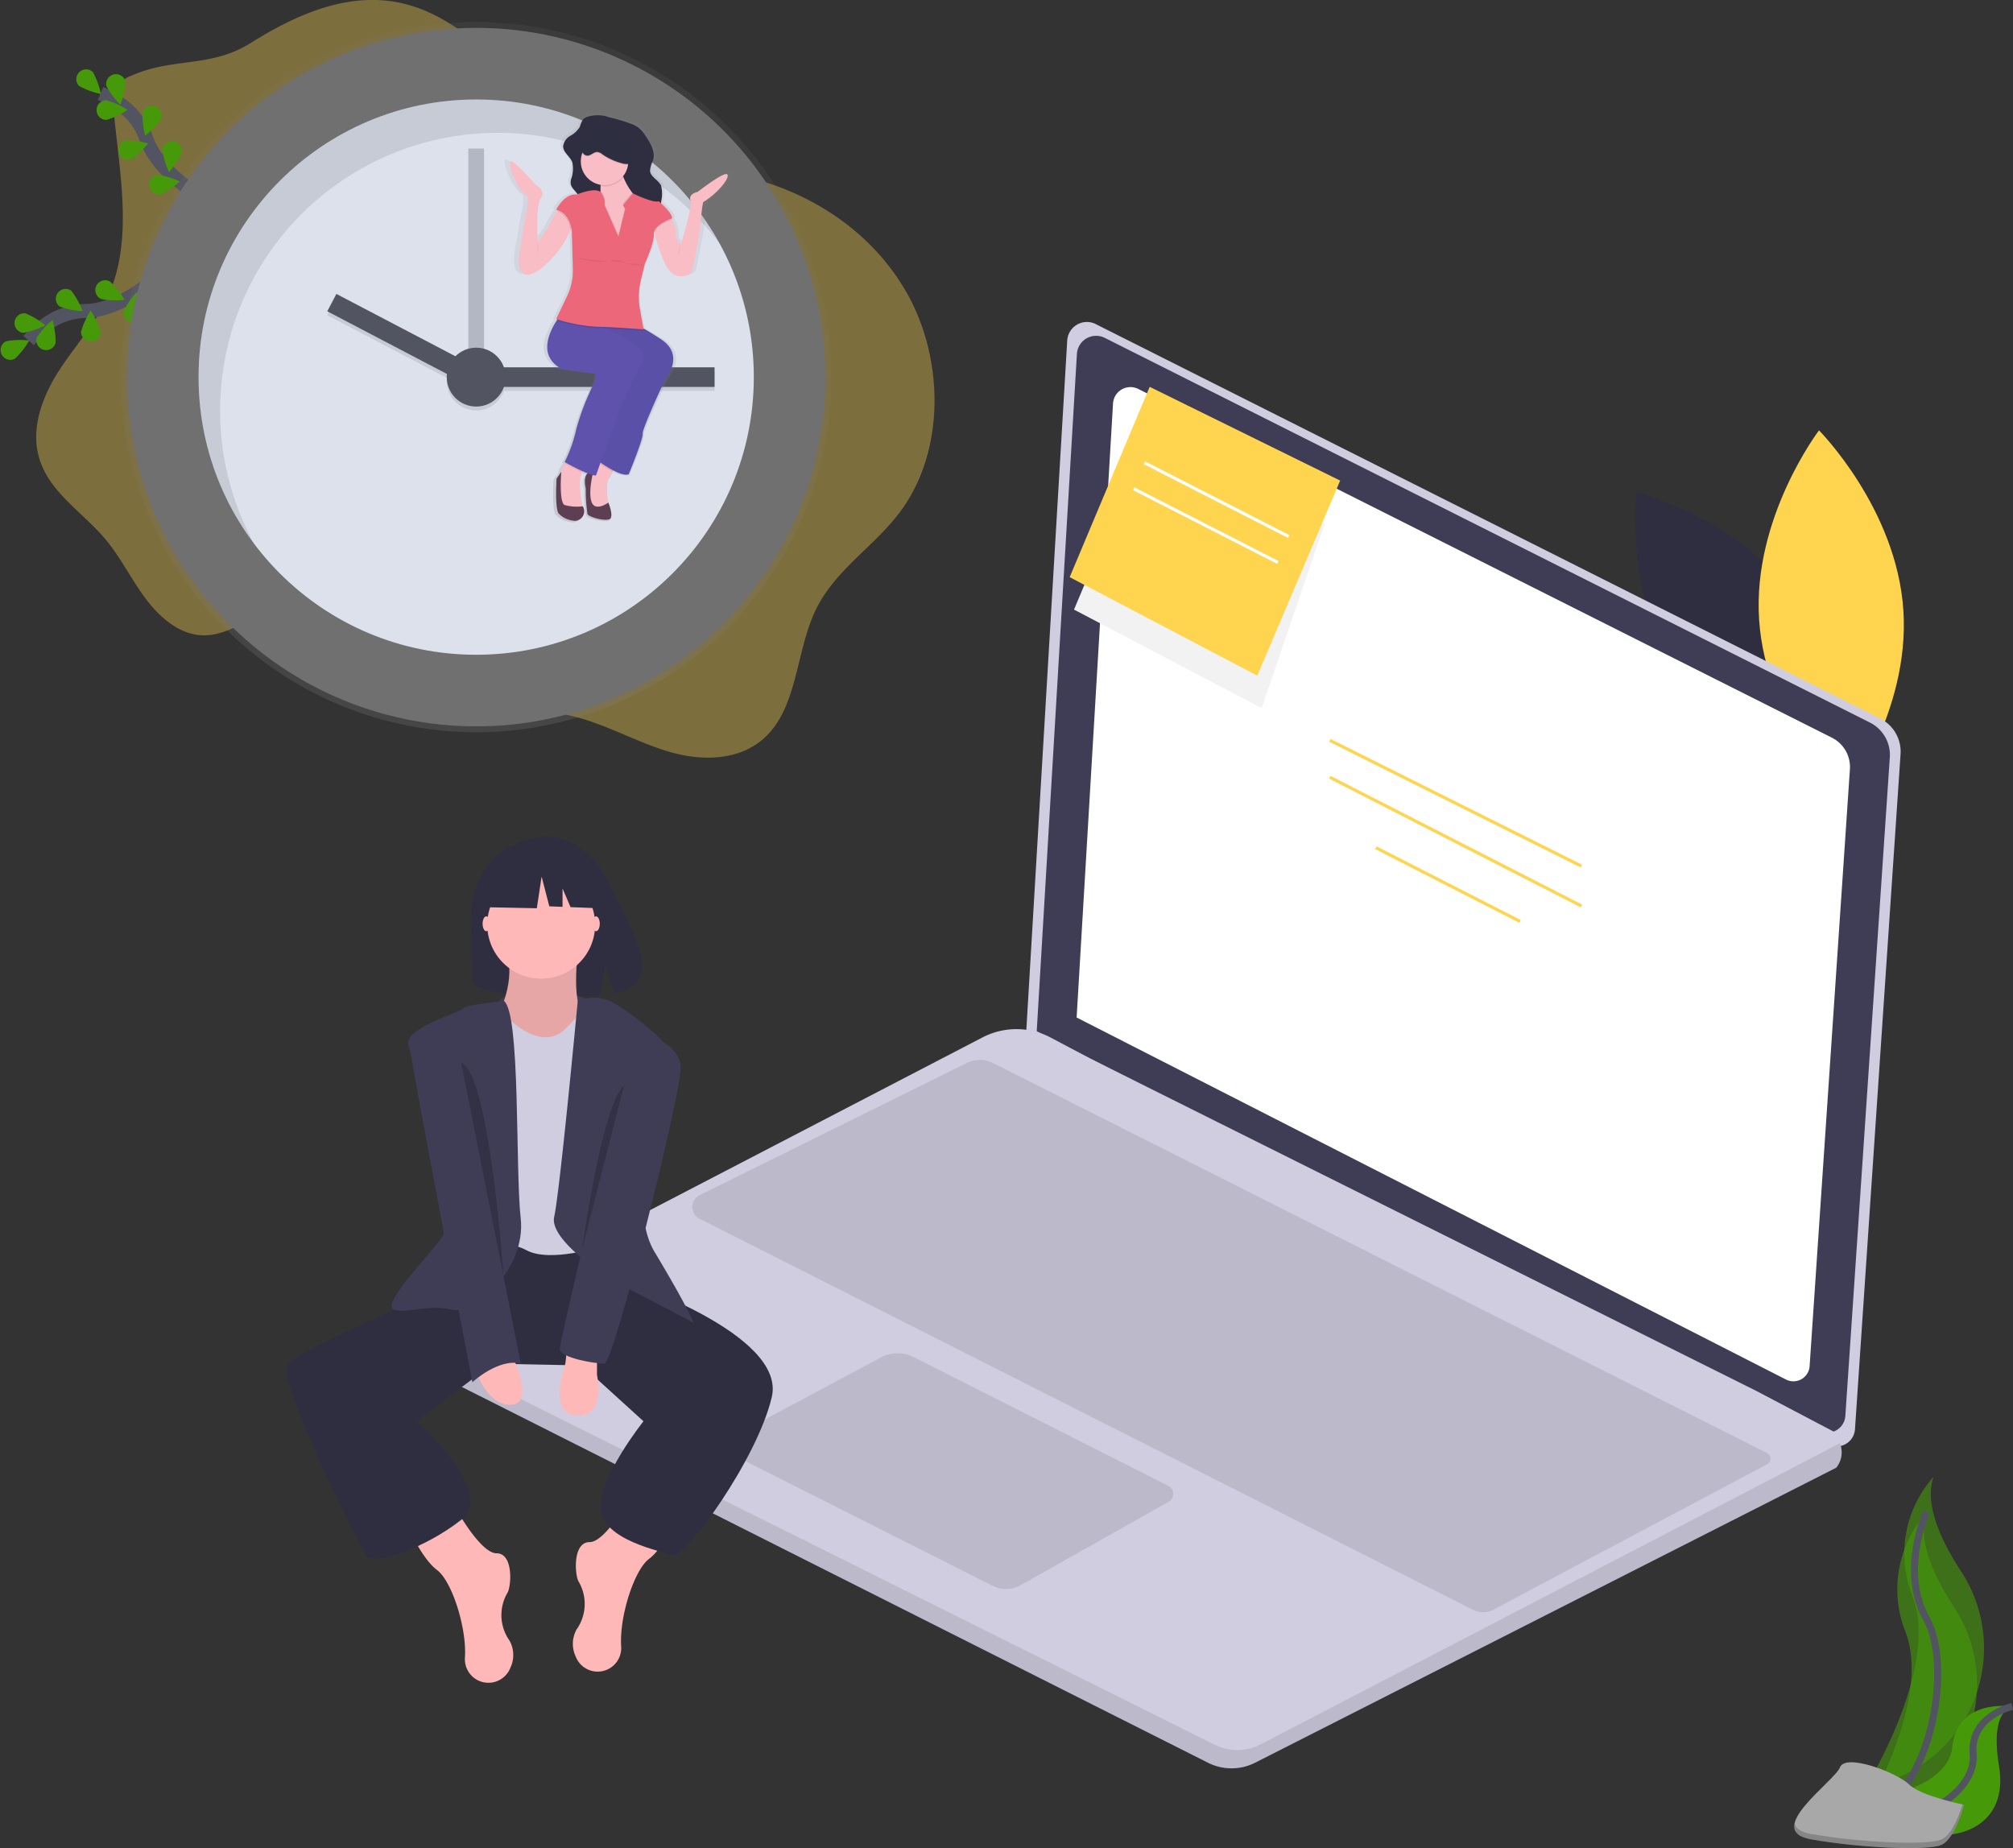 <svg xmlns="http://www.w3.org/2000/svg" xmlns:xlink="http://www.w3.org/1999/xlink" width="287.58" height="264.014" viewBox="0 0 287.58 264.014">
  <rect x="0" y="0" width="287.58" height="264.014" fill="#333333" stroke="none"/>
  <defs>
    <linearGradient id="linear-gradient" x1="0.5" y1="1" x2="0.5" gradientUnits="objectBoundingBox">
      <stop offset="0" stop-color="gray" stop-opacity="0.251"/>
      <stop offset="0.54" stop-color="gray" stop-opacity="0.122"/>
      <stop offset="1" stop-color="gray" stop-opacity="0.102"/>
    </linearGradient>
    <linearGradient id="linear-gradient-2" y2="0" xlink:href="#linear-gradient"/>
  </defs>
  <g id="User_onbaording_1_image" data-name="User onbaording 1 image" transform="translate(-260.001 -150)">
    <g id="Group_1046" data-name="Group 1046" transform="translate(300.988 195.99)">
      <path id="Path_26961" data-name="Path 26961" d="M874.3,210.142c8.254,12.043,6.428,27.645,6.428,27.645s-15.21-3.925-23.464-15.968-6.428-27.645-6.428-27.645S866.041,198.1,874.3,210.142Z" transform="translate(-658.034 -169.888)" fill="#2f2e41"/>
      <path id="Path_26962" data-name="Path 26962" d="M907.791,192.769c.966,14.569,12.053,25.7,12.053,25.7s9.522-12.493,8.556-27.062-12.053-25.7-12.053-25.7S906.825,178.2,907.791,192.769Z" transform="translate(-697.468 -150.215)" fill="#ffd54f"/>
      <path id="Path_26963" data-name="Path 26963" d="M578.877,115.89l112.07,56.344a5.3,5.3,0,0,1,2.907,5.092l-6.511,96.447a2.626,2.626,0,0,1-3.8,2.166l-114.625-58.5,5.885-99.2a2.818,2.818,0,0,1,4.079-2.351Z" transform="translate(-463.325 -115.58)" fill="#d0cde1"/>
      <path id="Path_26964" data-name="Path 26964" d="M583.6,122.268l109.317,54.96a5.169,5.169,0,0,1,2.836,4.967L689.4,276.274a2.561,2.561,0,0,1-3.711,2.113L573.88,221.325l5.74-96.763a2.749,2.749,0,0,1,3.979-2.293Z" transform="translate(-466.758 -119.993)" fill="#3f3d56"/>
      <path id="Path_26965" data-name="Path 26965" d="M601.141,145.96l99.092,49.82a4.686,4.686,0,0,1,2.57,4.5l-5.757,85.279a2.322,2.322,0,0,1-3.364,1.916L592.331,235.752l5.2-87.713a2.492,2.492,0,0,1,3.607-2.079Z" transform="translate(-479.509 -136.385)" fill="#fff"/>
      <path id="Path_26966" data-name="Path 26966" d="M286.03,490.881l112.213,56.512a7.47,7.47,0,0,0,6.73-.009l83.012-42.139a3.483,3.483,0,0,0,.526-3.5,7.8,7.8,0,0,0-.614-1.513l-11.312-5.95L381.477,446.83l-5.682-3.017a10.522,10.522,0,0,0-9.773-.04L286,485.344a3.107,3.107,0,0,0,.035,5.538Z" transform="translate(-266.647 -341.562)" fill="#d0cde1"/>
      <path id="Path_26967" data-name="Path 26967" d="M286.027,591.584,398.24,648.1a7.471,7.471,0,0,0,6.73-.009l83.012-42.14a3.483,3.483,0,0,0,.526-3.5l-82.764,43.019a7.22,7.22,0,0,1-6.549.056L284.352,588.309A3.094,3.094,0,0,0,286.027,591.584Z" transform="translate(-266.644 -442.265)" opacity="0.1"/>
      <path id="Path_26968" data-name="Path 26968" d="M493.865,611.412l-36.34-18.364a5.107,5.107,0,0,0-4.709.054l-21.081,11.263a1.508,1.508,0,0,0,.032,2.677l37.053,18.685a4.2,4.2,0,0,0,3.95-.091l21.165-11.924a1.3,1.3,0,0,0-.069-2.3Z" transform="translate(-367.973 -445.161)" opacity="0.1"/>
      <path id="Path_26969" data-name="Path 26969" d="M568.179,514.563l-39.105,20.775a3.181,3.181,0,0,1-2.928.029l-110.49-55.875a1.879,1.879,0,0,1,.014-3.361l38.187-18.9a4.142,4.142,0,0,1,3.7.013l110.6,55.727a.9.9,0,0,1,.017,1.592Z" transform="translate(-356.701 -351.382)" opacity="0.1"/>
      <rect id="Rectangle_1686" data-name="Rectangle 1686" width="0.439" height="40.197" transform="matrix(0.447, -0.894, 0.894, 0.447, 148.895, 59.965)" fill="#ffd54f"/>
      <rect id="Rectangle_1687" data-name="Rectangle 1687" width="0.438" height="40.395" transform="translate(148.888 65.237) rotate(-62.909)" fill="#ffd54f"/>
      <rect id="Rectangle_1688" data-name="Rectangle 1688" width="0.439" height="23.138" transform="matrix(0.455, -0.89, 0.89, 0.455, 155.473, 75.308)" fill="#ffd54f"/>
      <path id="Path_26970" data-name="Path 26970" d="M336.242,425.467s-8.767-3.82-12.885.215S334.382,428.39,336.242,425.467Z" transform="translate(-293.139 -328.598)" fill="#3f3d56"/>
      <path id="Path_26971" data-name="Path 26971" d="M313.844,358.78c2.946-4.978,8.775-5.21,8.775-5.21s5.68-.726,9.324,6.856c3.4,7.067,8.084,13.891.755,15.545l-1.324-4.12-.82,4.427a28.666,28.666,0,0,1-3.136.054c-7.849-.253-15.323.074-15.083-2.742C312.656,369.844,311.009,363.57,313.844,358.78Z" transform="translate(-285.88 -280.029)" fill="#2f2e41"/>
      <path id="Path_26972" data-name="Path 26972" d="M290.033,662.62s3.719,6.908,6.111,6.908,2.125,4.516,1.594,5.579a6.311,6.311,0,0,0,.266,6.908,4.238,4.238,0,0,1,.122,3.845,3.364,3.364,0,0,1-6.505-1.327c0-.042,0-.084.007-.127.266-4.251-1.86-10.893-3.985-12.487s-3.985-5.845-3.985-5.845Z" transform="translate(-266.192 -493.62)" fill="#ffb8b8"/>
      <path id="Path_26973" data-name="Path 26973" d="M367.86,657.46s-3.719,6.908-6.111,6.908-2.125,4.517-1.594,5.579a6.311,6.311,0,0,1-.266,6.908,4.238,4.238,0,0,0-.122,3.845,3.364,3.364,0,0,0,6.505-1.327q0-.063-.007-.127c-.266-4.251,1.86-10.893,3.985-12.487s3.985-5.845,3.985-5.845Z" transform="translate(-318.513 -490.054)" fill="#ffb8b8"/>
      <path id="Path_26974" data-name="Path 26974" d="M273.545,540.841l1.594,3.454s23.38,7.7,21.254,16.738-12.487,23.114-14.081,22.583-10.1-2.125-10.361-6.642,6.111-12.487,6.111-12.487l-8.767-7.97-12.758-.266-10.887,8.236s11.424,10.1,6.376,14.081-12.487,6.642-13.55,5.048-13.018-25.24-11.159-27.365,20.723-10.1,20.723-10.1l5.048-7.173,19.66-1.063Z" transform="translate(-227.121 -407.441)" fill="#2f2e41"/>
      <path id="Path_26975" data-name="Path 26975" d="M336.362,400.986s-1.328,8.767,1.328,9.83-5.314,5.579-5.314,5.579H327.86l-2.922-6.111s2.657-4.782,1.063-9.3S336.362,400.986,336.362,400.986Z" transform="translate(-294.72 -311.423)" fill="#ffb8b8"/>
      <path id="Path_26976" data-name="Path 26976" d="M336.362,400.986s-1.328,8.767,1.328,9.83-5.314,5.579-5.314,5.579H327.86l-2.922-6.111s2.657-4.782,1.063-9.3S336.362,400.986,336.362,400.986Z" transform="translate(-294.72 -311.423)" opacity="0.1"/>
      <path id="Path_26977" data-name="Path 26977" d="M329.9,429.557s-2.922,3.188-3.454,3.719-2.922,3.454-7.97-.8-5.579.8-5.579.8v31.881s4.251-1.86,7.7,0,10.627-.531,10.627-.531l1.328-32.944Z" transform="translate(-286.399 -332.555)" fill="#d0cde1"/>
      <path id="Path_26978" data-name="Path 26978" d="M353.988,428.5a6.115,6.115,0,0,1,4.608,0c2.125,1.063,9.564,6.376,9.033,8.767s-7.439,19.129-2.657,27.1,5.579,10.1,5.579,10.1l-11.69-6.111s-9.033-5.579-8.236-9.033S353.988,428.5,353.988,428.5Z" transform="translate(-312.438 -331.498)" fill="#3f3d56"/>
      <path id="Path_26979" data-name="Path 26979" d="M291.587,429.557s-5.576.531-5.842,1.063-8.369,2.79-7.837,5.181,7.837,23.778,4.649,27.763-8.5,9.565-6.642,10.1,5.048-.8,8.236,0,10.627-5.845,9.83-13.018S293.975,431.416,291.587,429.557Z" transform="translate(-260.576 -332.555)" fill="#3f3d56"/>
      <path id="Path_26980" data-name="Path 26980" d="M358.58,590.847V593.5s1.328,6.111-2.922,5.845-1.594-7.439-1.594-7.439l.266-2.391Z" transform="translate(-314.281 -443.101)" fill="#ffb8b8"/>
      <path id="Path_26981" data-name="Path 26981" d="M320.525,594.679s2.922,6.111,0,6.642-5.048-3.454-5.048-4.516S320.525,594.679,320.525,594.679Z" transform="translate(-288.182 -446.667)" fill="#ffb8b8"/>
      <ellipse id="Ellipse_835" data-name="Ellipse 835" cx="0.531" cy="1.063" rx="0.531" ry="1.063" transform="translate(27.959 84.913)" fill="#ffb8b8"/>
      <ellipse id="Ellipse_836" data-name="Ellipse 836" cx="0.531" cy="1.063" rx="0.531" ry="1.063" transform="translate(43.634 84.913)" fill="#ffb8b8"/>
      <path id="Path_26982" data-name="Path 26982" d="M290.016,440.737s-6.642,0-6.376,2.657,9.033,48.354,9.033,48.354,3.719-3.454,6.908-2.657Z" transform="translate(-266.174 -340.281)" fill="#3f3d56"/>
      <path id="Path_26983" data-name="Path 26983" d="M363.945,443.317s6.642,1.328,6.642,5.314-9.564,42.243-10.893,42.243-6.376-.8-6.376-2.125S363.945,443.317,363.945,443.317Z" transform="translate(-314.333 -342.064)" fill="#3f3d56"/>
      <path id="Path_26984" data-name="Path 26984" d="M369.616,468.687l-5.978,23.377S366.428,471.61,369.616,468.687Z" transform="translate(-321.465 -359.597)" opacity="0.2"/>
      <path id="Path_26985" data-name="Path 26985" d="M307.723,458.054l6.046,30.565S311.836,459.817,307.723,458.054Z" transform="translate(-282.823 -352.249)" opacity="0.2"/>
      <circle id="Ellipse_837" data-name="Ellipse 837" cx="7.705" cy="7.705" r="7.705" transform="translate(28.624 78.404)" fill="#ffb8b8"/>
      <path id="Path_26986" data-name="Path 26986" d="M94.124,246.6l5.759-3.016,7.953,1.234,1.645,7.267-4.1-.157-1.144-2.67v2.626l-1.89-.073-1.1-4.251-.685,4.525-6.719-.137Z" transform="translate(-64.858 -168.326)" fill="#2f2e41"/>
      <path id="Path_26987" data-name="Path 26987" d="M367.176,97.8,364,105.357l26.8,14.07L399.835,93" transform="translate(-251.552 -64.263)" fill="#f2f2f2"/>
      <path id="Path_26988" data-name="Path 26988" d="M388.8,71.255l11.841-27.863L373.43,30,362,57.185Z" transform="translate(-250.17 -20.725)" fill="#ffd54f"/>
      <rect id="Rectangle_1689" data-name="Rectangle 1689" width="0.439" height="23.138" transform="matrix(0.455, -0.89, 0.89, 0.455, 122.418, 20.319)" fill="#fff"/>
      <rect id="Rectangle_1690" data-name="Rectangle 1690" width="0.439" height="23.138" transform="matrix(0.455, -0.89, 0.89, 0.455, 120.874, 24.027)" fill="#fff"/>
    </g>
    <g id="Group_1073" data-name="Group 1073" transform="translate(253.991 149.995)">
      <path id="Path_27182" data-name="Path 27182" d="M94.631,74.7a4.3,4.3,0,0,0-2.159,1.7,5.37,5.37,0,0,0-.339,3.034c.791,8.958,2.876,18.486-.724,26.6-1.748,3.937-4.671,7.092-7,10.667s-4.08,8.039-3,12.245c1.318,5.139,6.238,7.989,9.554,11.944,2.171,2.586,3.692,5.728,5.718,8.448s4.8,5.117,8.033,5.277c4.65.231,8.433-4.106,12.992-5.111,4.671-1.029,9.374,1.589,13.161,4.723s7.232,6.93,11.644,8.887c4.873,2.163,10.366,1.832,15.5,3.131,4.671,1.184,8.97,3.7,13.607,5.045s10.072,1.261,13.664-2.168c4.682-4.485,4.314-12.473,7.3-18.406,2.778-5.512,8.215-8.8,11.875-13.676,6.585-8.771,6.37-22.176.778-31.715s-15.72-15.314-26.077-16.818c-4.671-.677-9.48-.584-13.97-2.125-12.019-4.12-19.171-18.884-31.442-21.956-7.8-1.949-15.386,1.427-22.029,5.582C105.953,73.621,100.632,72.012,94.631,74.7Z" transform="translate(-69.898 -63.86)" fill="#ffd54f" opacity="0.367"/>
      <path id="Path_27183" data-name="Path 27183" d="M164.865,347.69s-4.783,4.514-9.917,4.649a9.963,9.963,0,0,0-5.938,2.112,16.757,16.757,0,0,0-2.22,2.112" transform="translate(-136.693 -307.907)" fill="none" stroke="#535461" stroke-miterlimit="10" stroke-width="2"/>
      <path id="Path_27184" data-name="Path 27184" d="M118.48,410.6a11.085,11.085,0,0,1,3.322-.118,11.1,11.1,0,0,1-2.055,2.614,1.4,1.4,0,1,1-1.261-2.5Z" transform="translate(-111.62 -361.837)" fill="#469a09"/>
      <path id="Path_27185" data-name="Path 27185" d="M134.348,383.224a11.1,11.1,0,0,1,2.852,1.707,11.2,11.2,0,0,1-3.145,1.078,1.4,1.4,0,0,1,.293-2.785Z" transform="translate(-124.718 -338.459)" fill="#469a09"/>
      <path id="Path_27186" data-name="Path 27186" d="M176.973,358.786a11.123,11.123,0,0,1,1.6,2.914,11.12,11.12,0,0,1-3.258-.657,1.4,1.4,0,0,1,1.658-2.256Z" transform="translate(-160.772 -317.246)" fill="#469a09"/>
      <path id="Path_27187" data-name="Path 27187" d="M216.885,349.7a11.112,11.112,0,0,1,2.07,2.6,11.094,11.094,0,0,1-3.323-.1,1.4,1.4,0,1,1,1.253-2.5Z" transform="translate(-195.164 -309.477)" fill="#469a09"/>
      <path id="Path_27188" data-name="Path 27188" d="M157.337,393.415a11.077,11.077,0,0,0-.443-3.295,11.112,11.112,0,0,0-2.231,2.465,1.4,1.4,0,1,0,2.674.83Z" transform="translate(-143.39 -344.391)" fill="#469a09"/>
      <path id="Path_27189" data-name="Path 27189" d="M203.01,383.53a11.015,11.015,0,0,0-1.409-3.01,11.066,11.066,0,0,0-1.392,3.019,1.4,1.4,0,1,0,2.8-.008Z" transform="translate(-182.626 -336.136)" fill="#469a09"/>
      <path id="Path_27190" data-name="Path 27190" d="M246.279,364.975a11.071,11.071,0,0,0-.88-3.205,11.078,11.078,0,0,0-1.881,2.741,1.4,1.4,0,0,0,2.761.465Z" transform="translate(-219.856 -320.014)" fill="#469a09"/>
      <path id="Path_27191" data-name="Path 27191" d="M234.177,173.6s-5.762-3.165-7.474-8.012a9.963,9.963,0,0,0-3.836-5,16.759,16.759,0,0,0-2.7-1.458" transform="translate(-199.789 -145.774)" fill="none" stroke="#535461" stroke-miterlimit="10" stroke-width="2"/>
      <path id="Path_27192" data-name="Path 27192" d="M197.977,135.134a11.084,11.084,0,0,1,1.132,3.125,11.067,11.067,0,0,1-3.118-1.152,1.4,1.4,0,0,1,1.986-1.973Z" transform="translate(-178.689 -124.827)" fill="#469a09"/>
      <path id="Path_27193" data-name="Path 27193" d="M228.544,140.192a11.087,11.087,0,0,1-.747,3.239,11.08,11.08,0,0,1-1.992-2.663,1.4,1.4,0,1,1,2.74-.577Z" transform="translate(-204.596 -128.479)" fill="#469a09"/>
      <path id="Path_27194" data-name="Path 27194" d="M265.277,173.678c-.244.733-2.28,2.419-2.28,2.419a11.108,11.108,0,0,1-.376-3.3,1.4,1.4,0,0,1,2.663.884Z" transform="translate(-236.242 -156.696)" fill="#469a09"/>
      <path id="Path_27195" data-name="Path 27195" d="M285.963,209.242a11.1,11.1,0,0,1-1.839,2.769,11.1,11.1,0,0,1-.929-3.191,1.4,1.4,0,1,1,2.768.42Z" transform="translate(-253.973 -187.418)" fill="#469a09"/>
      <path id="Path_27196" data-name="Path 27196" d="M217.462,168.89a11.073,11.073,0,0,0,3-1.435,11.1,11.1,0,0,0-3.031-1.365,1.4,1.4,0,1,0,.032,2.8Z" transform="translate(-196.241 -151.758)" fill="#469a09"/>
      <path id="Path_27197" data-name="Path 27197" d="M239.75,209.55c.734-.24,2.432-2.266,2.432-2.266a11.1,11.1,0,0,0-3.3-.4,1.4,1.4,0,1,0,.869,2.663Z" transform="translate(-215.003 -186.793)" fill="#469a09"/>
      <path id="Path_27198" data-name="Path 27198" d="M270.918,244.828a11.094,11.094,0,0,0,2.781-1.822,11.1,11.1,0,0,0-3.186-.947,1.4,1.4,0,1,0,.406,2.771Z" transform="translate(-241.995 -217.073)" fill="#469a09"/>
      <circle id="Ellipse_859" data-name="Ellipse 859" cx="50.734" cy="50.734" r="50.734" transform="translate(23.303 3.145)" fill="url(#linear-gradient)"/>
      <circle id="Ellipse_860" data-name="Ellipse 860" cx="49.893" cy="49.893" r="49.893" transform="translate(24.144 3.986)" fill="#707070"/>
      <circle id="Ellipse_861" data-name="Ellipse 861" cx="39.663" cy="39.663" r="39.663" transform="translate(34.375 14.216)" fill="#dde1ec"/>
      <rect id="Rectangle_1742" data-name="Rectangle 1742" width="2.242" height="35.038" transform="translate(72.916 21.224)" fill="#535461" opacity="0.3"/>
      <g id="Group_1062" data-name="Group 1062" transform="translate(52.757 42.551)" opacity="0.1">
        <rect id="Rectangle_1743" data-name="Rectangle 1743" width="31.674" height="2.803" transform="translate(23.663 10.487)"/>
        <rect id="Rectangle_1744" data-name="Rectangle 1744" width="2.803" height="22.497" transform="translate(0 2.483) rotate(-62.36)"/>
        <circle id="Ellipse_862" data-name="Ellipse 862" cx="4.205" cy="4.205" r="4.205" transform="translate(17.076 7.684)"/>
      </g>
      <rect id="Rectangle_1745" data-name="Rectangle 1745" width="31.674" height="2.803" transform="translate(76.42 52.478)" fill="#535461"/>
      <rect id="Rectangle_1746" data-name="Rectangle 1746" width="22.497" height="2.803" transform="translate(54.067 41.994) rotate(27.64)" fill="#535461"/>
      <circle id="Ellipse_863" data-name="Ellipse 863" cx="4.205" cy="4.205" r="4.205" transform="translate(69.833 49.674)" fill="#535461"/>
      <g id="Group_1063" data-name="Group 1063" transform="translate(34.372 14.216)" opacity="0.1">
        <path id="Path_27199" data-name="Path 27199" d="M323.083,209.7a39.665,39.665,0,0,1,71.359-23.848,39.667,39.667,0,1,0-66.472,42.931A39.482,39.482,0,0,1,323.083,209.7Z" transform="translate(-320 -165.27)"/>
      </g>
      <path id="Path_27200" data-name="Path 27200" d="M664.527,187.786c-.471-.453-4.434,2.523-4.434,2.523s-1.411.258-1.075,1.226-1.479,6.392-1.479,6.392l-.739-1.033a4.433,4.433,0,0,0-.587-2.607c-.027-.043-.053-.085-.08-.125l.129-.045c-.049-.662-1.107-1.669-1.669-2.163v-.213c.035-.79.352-1.624,0-2.341-.4-.817-1.563-1.228-1.661-2.125-.059-.535.3-1.019.462-1.535.381-1.233-.411-2.492-1.167-3.554a4.972,4.972,0,0,0-.926-1.068,4.5,4.5,0,0,0-1.113-.594,28.463,28.463,0,0,0-3.386-.981,5.393,5.393,0,0,0-3.223-.064,1.586,1.586,0,0,0-.7.4,4.341,4.341,0,0,0-.474,1.075,3.83,3.83,0,0,1-1.418,1.277,2.038,2.038,0,0,0-1.072,1.5c0,.9,1.023,1.459,1.365,2.293a4.2,4.2,0,0,1-.178,2.46,1.652,1.652,0,0,0-.021.811,1.745,1.745,0,0,0,.314.547c.212.28.439.541.664.807l-.1.041c-1.881-.193-3.09,2.195-3.09,2.195.087.018.17.039.251.063l-.08.1a10.2,10.2,0,0,0-1.38,2.415l-1.542,2.066s-.336-5.166.471-6.328-.739-1.872-.739-1.872-3.364-3.745-3.83-3.422,1.142,4.391,2.554,5.037a6.2,6.2,0,0,1-.14,2.13c-.17.531-1.075,6.134-1.075,6.134s-.806,4.713,2.89,2.383a14.142,14.142,0,0,0,4.743-5.746q.083-.172.156-.329a3.952,3.952,0,0,1,.074.526l.14,5.4a8.2,8.2,0,0,1-.849,3.857l-1.647,3.34.184.056-.111.16c-1.085,1.6-2.929,5.186.867,7.015l5.045.646-.269,1.291a34.7,34.7,0,0,0-2.688,6.65,19.924,19.924,0,0,1-1.748,4.778l.156.083c-.032.036-.066.074-.1.113a2.437,2.437,0,0,0-.583,1.222l-.684.97s-.269,4,.269,4.973a3.492,3.492,0,0,0,2.1,1.062,1.384,1.384,0,0,0,1.574-2.031l-.008-.014h-.013a13.765,13.765,0,0,1-.429-3.442c.039-.219.076-.436.094-.657a2.322,2.322,0,0,1,.261-.831c.022-.043.046-.085.07-.128l.073.031c.226.1.448.188.66.268-.328.3-.561.917-.28,2.188a21.9,21.9,0,0,0,.269,3.68c.242.5,2.956,1.162,3.427.646s-.3-2.293-.3-2.293l-.024.017c-.156-1.03-.348-2.874.125-3.6.191-.293.376-.6.541-.879l.1-.175h0a3.354,3.354,0,0,0,2.313.538s2.217-5.166,2.083-5.811,3.427-7.942,3.427-7.942,3.023-3.364-.671-5.682c-1.173-.739-2.028-1.235-2.649-1.57l-.52-2.719a9.939,9.939,0,0,1,.14-4.3l.561-2.139h0l.046-.182s1.411-2.905,1.344-4.262a.979.979,0,0,1,.035-.313q.023.1.05.2a26.052,26.052,0,0,0,1.46,4.115c1.072,2.419,2.663,2.227,3.535,1.884a1.207,1.207,0,0,0,.744-.872c.314-1.505,1.176-5.722,1.231-6.887a19.585,19.585,0,0,1,.336-2.712C663.117,190.5,665,188.238,664.527,187.786Z" transform="translate(-553.843 -163.083)" fill="url(#linear-gradient-2)"/>
      <path id="Path_27201" data-name="Path 27201" d="M720.876,530.985s-.3.593-.7,1.3c-.158.28-.335.582-.516.872-.641,1.025,0,4.289,0,4.289l-1.4.192-1.4-.7-.257-2.369v-1.732l1.6-1.787.7-.774Z" transform="translate(-626.644 -464.907)" fill="#f8bdc5"/>
      <g id="Group_1064" data-name="Group 1064" transform="translate(91.551 65.373)" opacity="0.1">
        <path id="Path_27202" data-name="Path 27202" d="M730.661,530.985s-.3.593-.7,1.3a17.349,17.349,0,0,1-1.791-1.1l-.123-.087-.066-.048.7-.774Z" transform="translate(-727.98 -530.28)"/>
      </g>
      <path id="Path_27203" data-name="Path 27203" d="M726.077,394.094s-3.393,7.233-3.264,7.874-1.985,5.762-1.985,5.762c-.482.227-1.368-.1-2.2-.533a17.27,17.27,0,0,1-1.822-1.121l-.123-.087-.074-.053,5.57-15.428-4.928-3.614-.364-.268L714.68,385l6.727,1.217s.234-.029,1.472.663c.594.332,1.42.83,2.56,1.578C728.956,390.766,726.077,394.094,726.077,394.094Z" transform="translate(-624.993 -339.988)" fill="#5e52ad"/>
      <g id="Group_1065" data-name="Group 1065" transform="translate(89.687 45.012)" opacity="0.03">
        <path id="Path_27204" data-name="Path 27204" d="M726.077,394.094s-3.393,7.233-3.264,7.874-1.985,5.762-1.985,5.762c-.482.227-1.368-.1-2.2-.533a17.27,17.27,0,0,1-1.822-1.121l-.123-.087-.074-.053,5.57-15.428-4.928-3.614-.364-.268L714.68,385l6.727,1.217s.234-.029,1.472.663c.594.332,1.42.83,2.56,1.578C728.956,390.766,726.077,394.094,726.077,394.094Z" transform="translate(-714.68 -385)"/>
      </g>
      <path id="Path_27205" data-name="Path 27205" d="M715.031,544.4s-1.665-.256-1.088,2.433a22.457,22.457,0,0,0,.256,3.644c.231.491,2.817,1.152,3.264.641s-.289-2.272-.289-2.272-1.888,1.376-2.4-.1S715.031,544.4,715.031,544.4Z" transform="translate(-624.255 -477.042)" fill="#5d3e53"/>
      <path id="Path_27206" data-name="Path 27206" d="M690.66,532.948a2.017,2.017,0,0,0-.436.605,2.369,2.369,0,0,0-.248.824c-.017.219-.052.436-.088.652a15.793,15.793,0,0,0,.453,3.616l-2.433.384-.9-.96-.192-2.112a7.655,7.655,0,0,0,.384-2.242,2.349,2.349,0,0,1,.561-1.4,3.854,3.854,0,0,1,.649-.643S691.173,532.5,690.66,532.948Z" transform="translate(-601.038 -466.102)" fill="#f8bdc5"/>
      <g id="Group_1066" data-name="Group 1066" transform="translate(86.732 65.565)" opacity="0.1">
        <path id="Path_27207" data-name="Path 27207" d="M696.49,532.931a2.017,2.017,0,0,0-.436.605c-1-.45-2.043-1.017-2.425-1.228l-.029-.015a3.852,3.852,0,0,1,.649-.643S697,532.483,696.49,532.931Z" transform="translate(-693.6 -531.65)"/>
      </g>
      <path id="Path_27208" data-name="Path 27208" d="M688.731,392.174s-1.6,3.009-2.625,5.505c-.673,1.64-2.063,5.544-2.943,8.031l-.129.367c-.387,1.1-.645,1.844-.645,1.844a1.665,1.665,0,0,1-.5-.074c-.151-.041-.321-.1-.5-.163l-.2-.077c-.2-.078-.42-.17-.629-.265-1.018-.454-2.1-1.046-2.5-1.261l-.149-.083a20.251,20.251,0,0,0,1.669-4.741,35.028,35.028,0,0,1,2.561-6.587l.256-1.281-4.8-.641c-3.617-1.808-1.86-5.372-.827-6.954a9.347,9.347,0,0,1,.57-.795l3.841.841s.605.193,1.951.789l.618.28c.754.346,1.682.792,2.8,1.364C690.33,390.186,688.731,392.174,688.731,392.174Z" transform="translate(-591.234 -339.988)" fill="#5e52ad"/>
      <path id="Path_27209" data-name="Path 27209" d="M688.344,549.623a1.359,1.359,0,0,1-1.5,2.013,3.29,3.29,0,0,1-2-1.054c-.512-.96-.256-4.929-.256-4.929l.673-.992s-.352,4.385.481,4.765a6.634,6.634,0,0,0,2.593.178Z" transform="translate(-599.066 -477.272)" fill="#5d3e53"/>
      <path id="Path_27210" data-name="Path 27210" d="M695.177,181.521a1.5,1.5,0,0,0-.673.4,4.611,4.611,0,0,0-.451,1.067,3.674,3.674,0,0,1-1.351,1.261,2.008,2.008,0,0,0-1.022,1.486c0,.889.981,1.446,1.3,2.272a4.326,4.326,0,0,1-.17,2.439,1.7,1.7,0,0,0-.02.8,1.748,1.748,0,0,0,.3.542,13.86,13.86,0,0,1,1.8,2.544,7.875,7.875,0,0,1,.484,2.319,11.661,11.661,0,0,1,.022,3.413.344.344,0,0,0,0,.206.319.319,0,0,0,.164.14,3.364,3.364,0,0,0,4.553-1.682c.28-.635.388-1.4.943-1.814a.473.473,0,0,1,.226-.1.66.66,0,0,1,.364.122,3.589,3.589,0,0,0,2.4.241,2.228,2.228,0,0,0,1.3-.647c.632-.751.28-1.874.322-2.853a4.931,4.931,0,0,0,0-2.319c-.378-.81-1.49-1.217-1.582-2.1a4.093,4.093,0,0,1,.441-1.521c.363-1.224-.391-2.471-1.111-3.523a4.878,4.878,0,0,0-.881-1.058,4.233,4.233,0,0,0-1.06-.589,25.9,25.9,0,0,0-3.223-.971A4.879,4.879,0,0,0,695.177,181.521Z" transform="translate(-605.217 -164.839)" fill="#2f2e41"/>
      <path id="Path_27211" data-name="Path 27211" d="M728.806,244.51h-3.714v-6.018a11.222,11.222,0,0,0,.193-1.752v-.6a3.1,3.1,0,0,0-.573-1.871c-1.024-1.152,3.329-.96,3.329-.96a10.834,10.834,0,0,0,.519,1.55,9.426,9.426,0,0,0,1.247,2.2,5.083,5.083,0,0,0,1.692,1.439C734.055,239.773,728.806,244.51,728.806,244.51Z" transform="translate(-633.485 -209.544)" fill="#f8bdc5"/>
      <g id="Group_1067" data-name="Group 1067" transform="translate(91.067 23.75)" opacity="0.1">
        <path id="Path_27212" data-name="Path 27212" d="M728.529,234.856a3.4,3.4,0,0,1-3.274,1.281,3.1,3.1,0,0,0-.573-1.871c-1.024-1.152,3.328-.96,3.328-.96A10.864,10.864,0,0,0,728.529,234.856Z" transform="translate(-724.526 -233.294)"/>
      </g>
      <circle id="Ellipse_864" data-name="Ellipse 864" cx="3.393" cy="3.393" r="3.393" transform="translate(88.982 19.667)" fill="#f8bdc5"/>
      <path id="Path_27213" data-name="Path 27213" d="M789.947,245.3a20.154,20.154,0,0,0-.32,2.688c-.052,1.153-.873,5.336-1.173,6.828a1.184,1.184,0,0,1-.709.865c-.833.341-2.346.531-3.364-1.867a26.53,26.53,0,0,1-1.392-4.078,11,11,0,0,1-.28-1.427l2.242-1.216a2.764,2.764,0,0,1,.53.68,4.546,4.546,0,0,1,.561,2.584l.7,1.025s1.728-5.378,1.4-6.338,1.024-1.217,1.024-1.217,3.777-2.943,4.226-2.5S792.059,244.014,789.947,245.3Z" transform="translate(-683.489 -216.411)" fill="#f8bdc5"/>
      <path id="Path_27214" data-name="Path 27214" d="M646.61,236.635a15.149,15.149,0,0,1-.6,1.472,13.9,13.9,0,0,1-4.518,5.7c-3.521,2.3-2.753-2.369-2.753-2.369s.862-5.556,1.024-6.081a6.643,6.643,0,0,0,.127-2.112c-1.344-.64-2.88-4.673-2.433-4.994s3.644,3.393,3.644,3.393,1.473.7.7,1.857-.448,6.273-.448,6.273l1.481-2.045a10.218,10.218,0,0,1,1.316-2.394c.28-.383.477-.614.477-.614Z" transform="translate(-558.523 -205.189)" fill="#f8bdc5"/>
      <g id="Group_1068" data-name="Group 1068" transform="translate(99.218 30.676)" opacity="0.1">
        <path id="Path_27215" data-name="Path 27215" d="M785.466,283.391c-.471.174-2.294.91-2.5,1.962a11.011,11.011,0,0,1-.28-1.427l2.242-1.216a2.762,2.762,0,0,1,.534.681Z" transform="translate(-782.69 -282.71)"/>
      </g>
      <g id="Group_1069" data-name="Group 1069" transform="translate(85.625 29.527)" opacity="0.1">
        <path id="Path_27216" data-name="Path 27216" d="M688.161,276.429a15.15,15.15,0,0,1-.6,1.472,3.355,3.355,0,0,0-1.858-2.776c.28-.383.477-.614.477-.614Z" transform="translate(-685.7 -274.51)"/>
      </g>
      <g id="Group_1070" data-name="Group 1070" transform="translate(91.607 27.196)" opacity="0.1">
        <path id="Path_27217" data-name="Path 27217" d="M732.094,265.65H728.38v-6.018a11.208,11.208,0,0,0,.193-1.752,2.31,2.31,0,0,1,.574,1.879l1.985,4.485.961-3.965-.32-.512,1.318-1.567a5.081,5.081,0,0,0,1.692,1.439C737.343,260.913,732.094,265.65,732.094,265.65Z" transform="translate(-728.38 -257.88)"/>
      </g>
      <g id="Group_1071" data-name="Group 1071" transform="translate(85.53 45.012)" opacity="0.1">
        <path id="Path_27218" data-name="Path 27218" d="M697.435,387.242s-2.909-.231-5.434-.341l-.254-.011c-.359-.014-.7-.025-1.036-.034a23.2,23.2,0,0,1-5.691-1.065,9.337,9.337,0,0,1,.572-.792l3.841.841s.605.193,1.951.789L689.177,385l6.727,1.217s.234-.029,1.472.663Z" transform="translate(-685.02 -385)"/>
      </g>
      <path id="Path_27219" data-name="Path 27219" d="M694.39,260.493l-.32-.512,1.421-1.7s2.931,1.437,3.7,1.121c0,0,1.857,1.542,1.92,2.433,0,0-2.688.9-2.625,2.242s-1.275,4.224-1.275,4.224l-.561,2.3a10.243,10.243,0,0,0-.14,4.261l.512,2.849s-4.034-.32-6.727-.384a23.329,23.329,0,0,1-5.762-1.088l1.571-3.306a8.41,8.41,0,0,0,.81-3.823l-.14-5.352s-.128-2.688-2.242-3.137c0,0,1.152-2.369,2.943-2.177,0,0,2.61-1.089,3.385-.353a2.306,2.306,0,0,1,.584,1.889l1.984,4.485Z" transform="translate(-599.069 -230.649)" fill="#ed677b"/>
      <g id="Group_1072" data-name="Group 1072" transform="translate(88.977 18.173)" opacity="0.1">
        <path id="Path_27220" data-name="Path 27220" d="M710.563,197.688c.514,0,.918-.545,1.432-.517a1.459,1.459,0,0,1,.715.336,8.726,8.726,0,0,0,2.734,1.261,2.386,2.386,0,0,0,1.163.084.992.992,0,0,0,.782-.783,1.336,1.336,0,0,0-.067-.509,6.289,6.289,0,0,0-2.738-3.615,2.156,2.156,0,0,0-1.773-.371,3.515,3.515,0,0,0-1.261,1.093,4.792,4.792,0,0,1-.981.8c-.28.17-.7.28-.862.591C709.4,196.636,709.88,197.682,710.563,197.688Z" transform="translate(-709.613 -193.5)"/>
      </g>
      <path id="Path_27221" data-name="Path 27221" d="M710.563,196.778c.514,0,.918-.545,1.432-.517a1.459,1.459,0,0,1,.715.336,8.726,8.726,0,0,0,2.734,1.261,2.386,2.386,0,0,0,1.163.084.992.992,0,0,0,.782-.783,1.336,1.336,0,0,0-.067-.509,6.289,6.289,0,0,0-2.738-3.614,2.156,2.156,0,0,0-1.773-.371,3.515,3.515,0,0,0-1.261,1.093,4.791,4.791,0,0,1-.981.8c-.28.17-.7.28-.862.591C709.4,195.731,709.88,196.771,710.563,196.778Z" transform="translate(-620.636 -174.545)" fill="#2e2e41"/>
      <path id="Path_27222" data-name="Path 27222" d="M705.32,326.79s3.136,1.152,5.186.256l1.025.064a4.532,4.532,0,0,0,3.5.66" transform="translate(-616.945 -289.936)" opacity="0.05"/>
      <path id="Path_27223" data-name="Path 27223" d="M809.279,313.09s-.512,1.217-.256,1.6" transform="translate(-706.052 -278.156)" opacity="0.05"/>
      <path id="Path_27224" data-name="Path 27224" d="M665.58,310.35s.256,1.216,0,1.6" transform="translate(-582.775 -275.801)" opacity="0.05"/>
    </g>
    <g id="Group_1074" data-name="Group 1074" transform="translate(375.981 280.995)">
      <path id="Path_27225" data-name="Path 27225" d="M995.343,508.14a16.411,16.411,0,0,0-2.993,17.071c3.88,10.2-6.65,27.157-6.65,27.157s.113-.016.328-.053a20.01,20.01,0,0,0,13.28-30.628C996.382,517.227,993.987,512,995.343,508.14Z" transform="translate(-835.092 -428.154)" fill="#469a09" opacity="0.59"/>
      <g id="Group_1076" data-name="Group 1076" transform="translate(1 12)">
        <g id="Group_1075" data-name="Group 1075">
          <path id="Path_27226" data-name="Path 27226" d="M995.343,508.84a16.411,16.411,0,0,0-2.993,17.071c3.88,10.2-6.65,27.156-6.65,27.156s.113-.016.328-.053a20.01,20.01,0,0,0,13.28-30.628C996.382,517.927,993.987,512.7,995.343,508.84Z" transform="translate(-837.092 -435.739)" fill="#469a09" opacity="0.61"/>
          <path id="Path_27228" data-name="Path 27228" d="M998.642,676.923s-7.842-1.248-8.557,5.779-15.085,8-15.085,8l.269.179c11.86,7.786,23.2,4.959,21.49-5.38C996.129,681.661,996.181,677.8,998.642,676.923Z" transform="translate(-828.149 -576.14)" fill="#469a09"/>
          <g id="Group_1074-2" data-name="Group 1074">
            <path id="Path_27227" data-name="Path 27227" d="M995.334,508.14s-3.88,8.424,0,15.3.657,26.16-9.644,28.931" transform="translate(-837.083 -435.154)" fill="none" stroke="#535461" stroke-miterlimit="10" stroke-width="1"/>
            <path id="Path_27229" data-name="Path 27229" d="M998.675,677.36s-6.088,1.336-5.585,6.871-9.035,12.171-18.05,6.911" transform="translate(-828.183 -576.576)" fill="none" stroke="#535461" stroke-miterlimit="10" stroke-width="1"/>
            <path id="Path_27230" data-name="Path 27230" d="M953.547,731.955s-6.177-1.235-7.824-2.883-9.06-4.529-9.883-2.464-11.118,9.06-4.118,10.295,16.471,1.643,18.53.821S953.547,731.955,953.547,731.955Z" transform="translate(-789.954 -617.134)" fill="#a8a8a8"/>
          </g>
        </g>
        <path id="Path_27231" data-name="Path 27231" d="M931.729,766.762c7,1.235,16.471,1.643,18.53.821,1.569-.628,2.658-3.64,3.088-5.043l.205.043s-1.235,4.941-3.294,5.764-11.53.412-18.53-.821c-2.02-.357-2.6-1.194-2.38-2.254C929.52,765.963,930.225,766.5,931.729,766.762Z" transform="translate(-789.961 -647.764)" opacity="0.2"/>
      </g>
    </g>
  </g>
</svg>

